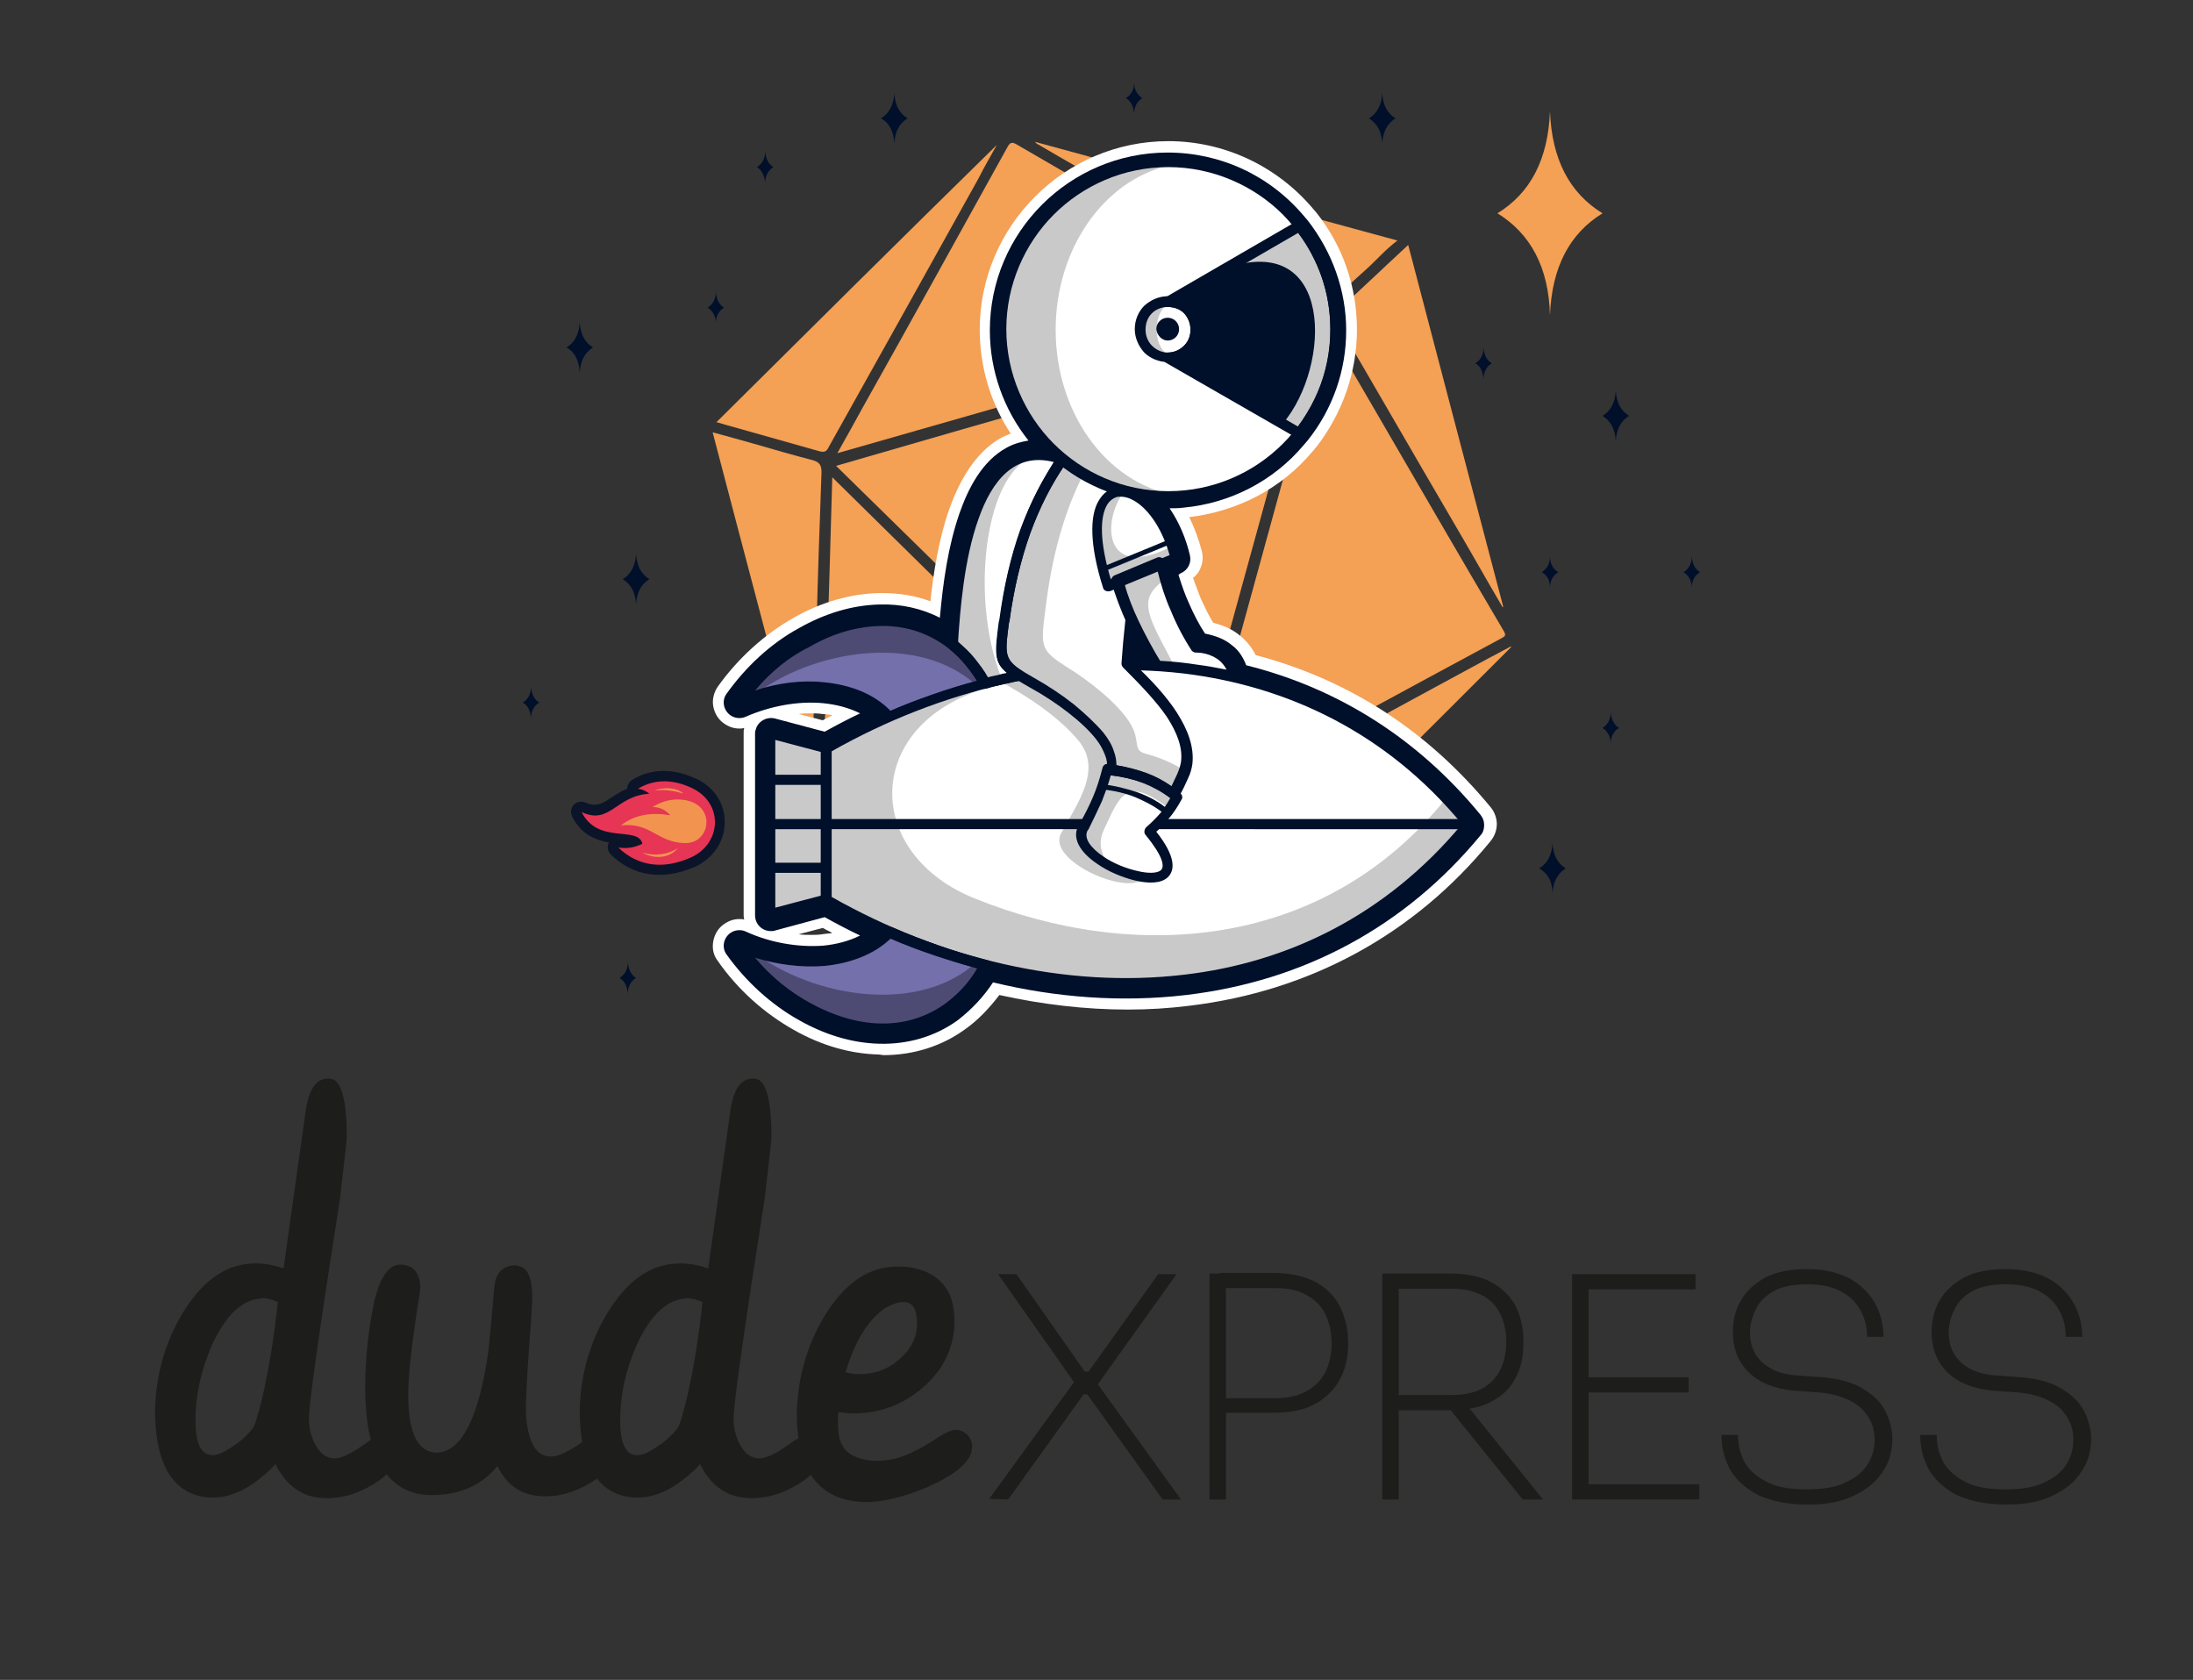 <?xml version="1.0" encoding="utf-8"?>
<!-- Generator: Adobe Illustrator 26.0.1, SVG Export Plug-In . SVG Version: 6.00 Build 0)  -->
<svg version="1.1" id="Livello_1" xmlns="http://www.w3.org/2000/svg" xmlns:xlink="http://www.w3.org/1999/xlink" x="0px" y="0px"
	 viewBox="0 0 346.5 265.4" style="enable-background:new 0 0 346.5 265.4;" xml:space="preserve">
<rect x="0" y="0" width="346.5" height="265.4" fill="#333333" stroke="none"/>
<style type="text/css">
	.st0{fill:#F4A055;}
	.st1{fill-rule:evenodd;clip-rule:evenodd;fill:#F4A055;}
	.st2{fill-rule:evenodd;clip-rule:evenodd;fill:#000F2A;}
	.st3{fill:#1D1D1B;}
	.st4{fill-rule:evenodd;clip-rule:evenodd;fill:#FFFFFF;}
	.st5{fill-rule:evenodd;clip-rule:evenodd;fill:#7370AC;}
	.st6{fill-rule:evenodd;clip-rule:evenodd;fill:#4D4B73;}
	.st7{fill-rule:evenodd;clip-rule:evenodd;fill:#C9C9C9;}
	.st8{fill:#000F2A;}
	.st9{fill-rule:evenodd;clip-rule:evenodd;fill:#F8C544;}
	.st10{fill-rule:evenodd;clip-rule:evenodd;fill:#D13D2A;}
	.st11{fill-rule:evenodd;clip-rule:evenodd;fill:#AE3727;}
	.st12{fill-rule:evenodd;clip-rule:evenodd;fill:none;stroke:#000000;stroke-miterlimit:10;}
	.st13{fill-rule:evenodd;clip-rule:evenodd;fill:#0C1429;}
	.st14{fill-rule:evenodd;clip-rule:evenodd;fill:#F8C342;}
	.st15{fill-rule:evenodd;clip-rule:evenodd;fill:#D23C28;}
	.st16{fill-rule:evenodd;clip-rule:evenodd;fill:#AE3726;}
	.st17{fill-rule:evenodd;clip-rule:evenodd;fill:#CAC8C7;}
	.st18{fill:#0C1429;}
	.st19{fill:#F2944F;}
	.st20{fill:#F08EAC;}
	.st21{fill:#8BBE3D;}
	.st22{fill:#7370AC;}
	.st23{fill:#E63555;}
	.st24{fill:#FFFFFF;}
	.st25{fill-rule:evenodd;clip-rule:evenodd;fill:none;stroke:#F4A055;stroke-miterlimit:10;}
	.st26{fill-rule:evenodd;clip-rule:evenodd;fill:#0B1429;}
	.st27{fill-rule:evenodd;clip-rule:evenodd;fill:#E63555;}
	.st28{fill-rule:evenodd;clip-rule:evenodd;fill:#F2944F;}
</style>
<g>
	<g>
		<path class="st0" d="M207.4,52c-6.9,25.1-13.8,50.1-20.7,75.3c-18.2-17.9-36.3-35.8-54.6-53.7C157.2,66.3,182.3,59.2,207.4,52z"/>
		<path class="st0" d="M207.6,50.1c-25.2,7.2-50.2,14.3-75.3,21.5c1.4-2.5,2.7-4.8,4-7.2c7.7-13.7,15.3-27.5,22.9-41.2
			c0.4-0.7,0.7-0.8,1.4-0.4c15.3,8.9,30.6,17.7,45.9,26.5C206.9,49.6,207.2,49.8,207.6,50.1z"/>
		<path class="st0" d="M209.4,51.3c2.3,4,4.6,7.9,6.8,11.7c7.1,12.2,14.2,24.5,21.4,36.7c0.4,0.7,0.2,0.8-0.3,1.1
			c-16,8.6-31.9,17.3-47.8,25.9c-0.3,0.1-0.5,0.3-0.9,0.5C195.5,101.9,202.5,76.7,209.4,51.3z"/>
		<path class="st0" d="M131.5,75.4c18,17.7,35.8,35.3,53.8,53c-18.6,0.6-37.1,1.2-55.5,1.9C130.4,112,131,93.8,131.5,75.4z"/>
		<path class="st0" d="M238.8,102.2c-15.1,15.1-30.2,30.1-45.5,45.3c-0.9-3.2-1.8-6.3-2.7-9.4c-0.7-2.6-1.5-5.1-2.2-7.7
			c-0.2-0.7-0.1-1,0.6-1.4c12.1-6.5,24.3-13.1,36.4-19.7c4.3-2.3,8.6-4.7,13-7C238.4,102.3,238.6,102.1,238.8,102.2z"/>
		<path class="st0" d="M157.5,22.9c-1,1.8-2,3.5-2.9,5.3c-7.9,14.2-15.8,28.4-23.7,42.5c-0.3,0.6-0.6,0.8-1.4,0.6
			c-5-1.4-9.9-2.8-14.9-4.2c-0.4-0.1-0.9-0.3-1.4-0.4C128,52,142.7,37.4,157.5,22.9z"/>
		<path class="st0" d="M133.3,131.9c2.4-0.1,4.7-0.2,7.1-0.3c10.4-0.4,20.8-0.7,31.2-1.1c4.7-0.2,9.3-0.3,14-0.5
			c0.4,0,0.8-0.1,1,0.5c1.6,5.7,3.3,11.4,5,17.3c-19.5-5.3-38.9-10.6-58.3-15.8C133.3,132,133.3,132,133.3,131.9z"/>
		<path class="st0" d="M127.9,126.3c-5.1-19.3-10.2-38.5-15.3-58c2.2,0.6,4.4,1.2,6.5,1.8c3.1,0.9,6.2,1.8,9.3,2.6
			c1.1,0.3,1.4,0.8,1.4,1.9c-0.3,8.4-0.6,16.8-0.8,25.2c-0.3,8.6-0.6,17.3-0.8,25.9c0,0.2,0,0.4,0,0.6
			C128,126.3,128,126.3,127.9,126.3z"/>
		<path class="st0" d="M237.4,95.9c-2.6-4.4-5.1-8.9-7.7-13.3c-6.2-10.6-12.3-21.2-18.5-31.8c-0.4-0.7-0.5-1.2,0.2-1.8
			c3.7-3.3,7.3-6.8,11.1-10.3c5,19.1,10,38.1,15,57.1C237.5,95.9,237.5,95.9,237.4,95.9z"/>
		<path class="st0" d="M163.5,22.4c19.2,5.2,38.1,10.4,57.3,15.6c-2,1.5-3.4,3.2-5.1,4.7c-2,1.8-4,3.6-6,5.5
			c-0.5,0.5-0.8,0.5-1.4,0.2c-10.3-6-20.6-12-31-17.9c-4.4-2.6-8.9-5.1-13.3-7.7C163.9,22.8,163.8,22.7,163.5,22.4z"/>
	</g>
	<path class="st1" d="M244.9,49.8c0.3-7.6,3.1-12.9,8.3-16.1c-5.2-3.2-8-8.5-8.3-16.1c-0.3,7.6-3.1,12.9-8.3,16.1
		C241.8,36.9,244.7,42.2,244.9,49.8z"/>
	<path class="st2" d="M141.3,22.7c0.1-1.9,0.8-3.2,2.1-4c-1.3-0.8-2-2.1-2.1-4c-0.1,1.9-0.8,3.2-2.1,4
		C140.6,19.5,141.2,20.8,141.3,22.7z"/>
	<path class="st2" d="M91.6,58.9c0.1-1.9,0.8-3.2,2.1-4c-1.3-0.8-2-2.1-2.1-4c-0.1,1.9-0.8,3.2-2.1,4C90.8,55.6,91.5,56.9,91.6,58.9
		z"/>
	<path class="st2" d="M100.5,95.5c0.1-1.9,0.8-3.2,2.1-4c-1.3-0.8-2-2.1-2.1-4c-0.1,1.9-0.8,3.2-2.1,4
		C99.7,92.3,100.4,93.6,100.5,95.5z"/>
	<path class="st2" d="M245.3,141.2c0.1-1.9,0.8-3.2,2.1-4c-1.3-0.8-2-2.1-2.1-4c-0.1,1.9-0.8,3.2-2.1,4
		C244.6,138,245.3,139.3,245.3,141.2z"/>
	<path class="st2" d="M255.3,69.7c0.1-1.9,0.8-3.2,2.1-4c-1.3-0.8-2-2.1-2.1-4c-0.1,1.9-0.8,3.2-2.1,4
		C254.5,66.5,255.2,67.8,255.3,69.7z"/>
	<path class="st2" d="M218.4,22.7c0.1-1.9,0.8-3.2,2.1-4c-1.3-0.8-2-2.1-2.1-4c-0.1,1.9-0.8,3.2-2.1,4
		C217.6,19.5,218.3,20.8,218.4,22.7z"/>
	<path class="st2" d="M120.9,28.9c0-1.2,0.5-2,1.3-2.5c-0.8-0.5-1.2-1.3-1.3-2.5c0,1.2-0.5,2-1.3,2.5
		C120.4,26.9,120.8,27.8,120.9,28.9z"/>
	<path class="st2" d="M113.1,51.1c0-1.2,0.5-2,1.3-2.5c-0.8-0.5-1.2-1.3-1.3-2.5c0,1.2-0.5,2-1.3,2.5
		C112.6,49.1,113.1,49.9,113.1,51.1z"/>
	<path class="st2" d="M83.9,113.5c0-1.2,0.5-2,1.3-2.5c-0.8-0.5-1.2-1.3-1.3-2.5c0,1.2-0.5,2-1.3,2.5
		C83.4,111.4,83.8,112.3,83.9,113.5z"/>
	<path class="st2" d="M99.2,157c0-1.2,0.5-2,1.3-2.5c-0.8-0.5-1.2-1.3-1.3-2.5c0,1.2-0.5,2-1.3,2.5C98.7,155,99.1,155.8,99.2,157z"
		/>
	<path class="st2" d="M254.5,117.5c0-1.2,0.5-2,1.3-2.5c-0.8-0.5-1.2-1.3-1.3-2.5c0,1.2-0.5,2-1.3,2.5
		C254,115.5,254.5,116.4,254.5,117.5z"/>
	<path class="st2" d="M244.9,92.9c0-1.2,0.5-2,1.3-2.5c-0.8-0.5-1.3-1.3-1.3-2.5c0,1.2-0.5,2-1.3,2.5
		C244.5,90.9,244.9,91.7,244.9,92.9z"/>
	<path class="st2" d="M267.3,92.9c0-1.2,0.5-2,1.3-2.5c-0.8-0.5-1.2-1.3-1.3-2.5c0,1.2-0.5,2-1.3,2.5
		C266.8,90.9,267.3,91.7,267.3,92.9z"/>
	<path class="st2" d="M234.4,59.9c0-1.2,0.5-2,1.3-2.5c-0.8-0.5-1.2-1.3-1.3-2.5c0,1.2-0.5,2-1.3,2.5
		C233.9,57.8,234.3,58.7,234.4,59.9z"/>
	<path class="st2" d="M179.2,18c0-1.2,0.5-2,1.3-2.5c-0.8-0.5-1.3-1.3-1.3-2.5c0,1.2-0.5,2-1.3,2.5C178.7,16,179.1,16.8,179.2,18z"
		/>
	<g>
		<g>
			<path class="st3" d="M24.5,222.8c0-1,0.1-2,0.2-3.1c0.6-4.9,2.2-9.3,4.7-13.1c3.1-4.7,6.7-7,11-7c1.5,0,3,0.3,4.4,0.8l3.5-24.9
				c0.5-3.4,1.6-5.1,3.6-5.1c0.3,0,0.6,0.1,0.9,0.2c1.3,0.8,2,3.8,2,9c0,0.6-0.4,3.9-1.1,9.9c-3.3,21-4.9,32.5-4.9,34.6
				c0,1.3,0.3,2.6,0.8,3.7c0.8,1.7,1.9,2.6,3.2,2.6c0.3,0,0.5,0,0.8-0.1c0.9-0.2,2.1-0.8,3.8-2c1.6-1.2,2.9-1.7,3.8-1.7
				c0.4,0,0.8,0.1,1.1,0.4c0.7,0.6,1,1.3,1,2.2c-0.1,1.5-1.2,3.1-3.4,4.7c-2.6,1.8-5.3,2.8-8.3,2.8c-3.6,0-6.3-1.8-8.1-5.4
				c-0.4,0.5-0.9,1-1.5,1.5c-2.8,2.5-5.6,3.8-8.4,3.8c-1.8,0-3.4-0.5-4.7-1.4C26,233.2,24.5,229,24.5,222.8z M39.9,225.7
				c0.4-0.5,0.8-2,1.4-4.3c1.2-5,2-10.2,2.6-15.7c-0.7-0.3-1.4-0.5-2.1-0.6c-0.5,0-1.1,0.1-1.6,0.2c-2.7,0.7-4.9,3.2-6.8,7.4
				c-1.6,3.8-2.5,7.6-2.5,11.4c0,0.3,0,0.6,0,1c0.1,3.2,1,4.8,2.7,4.8c0.8,0,1.9-0.5,3.2-1.4C38.2,227.6,39.2,226.6,39.9,225.7z"/>
			<path class="st3" d="M77.2,213.2c0.2-1.8,0.5-5.1,0.9-9.9c0-0.2,0.1-0.4,0.1-0.6c0.3-1.8,1.5-2.8,3.3-2.8c0.1,0,0.2,0,0.3,0.1
				c1.6,0.2,2.3,1.9,2.3,5c0,0.8-0.1,2-0.2,3.6c-0.1-1.1,0-1.5,0.1-1.2c-0.6,7.8-0.9,12.8-0.9,14.9c0,0.8,0,1.5,0.1,2.3
				c0.5,3.7,1.7,5.5,3.8,5.5c0.3,0,0.6,0,0.9-0.1c0.8-0.2,2.1-0.8,3.7-1.9c1.6-1.2,2.9-1.7,3.8-1.7c0.4,0,0.7,0.1,1.1,0.3
				c0.9,0.5,1.3,1.4,1.3,2.5c0,0.1,0,0.2,0,0.3c-0.2,1.4-1.4,2.8-3.6,4.2c-2.7,1.8-5.3,2.7-8,2.7c-3.6,0-6.1-1.6-7.6-4.8
				c-2.5,3.1-6,4.6-10.4,4.6c-1,0-2-0.1-2.9-0.4c-5-1.5-7.6-7.1-7.6-16.6c0-4.6,0.5-9.2,1.5-13.9c0.1-0.2,0.1-0.5,0.2-0.7
				c0.9-3.2,2.2-4.8,3.8-4.8c2,0,3.1,1.2,3.2,3.4c0,0.5-0.1,1.5-0.4,3.1c-1,6.5-1.5,11.2-1.5,14.1c0,6,1.5,9.1,4.6,9.1
				C73,229.3,75.7,223.9,77.2,213.2z"/>
			<path class="st3" d="M91.6,222.8c0-1,0.1-2,0.2-3.1c0.6-4.9,2.2-9.3,4.7-13.1c3.1-4.7,6.7-7,11-7c1.5,0,3,0.3,4.4,0.8l3.5-24.9
				c0.5-3.4,1.6-5.1,3.6-5.1c0.3,0,0.6,0.1,0.9,0.2c1.3,0.8,2,3.8,2,9c0,0.6-0.4,3.9-1.1,9.9c-3.3,21-4.9,32.5-4.9,34.6
				c0,1.3,0.3,2.6,0.8,3.7c0.8,1.7,1.9,2.6,3.2,2.6c0.3,0,0.5,0,0.8-0.1c0.9-0.2,2.1-0.8,3.8-2c1.6-1.2,2.9-1.7,3.8-1.7
				c0.4,0,0.8,0.1,1.1,0.4c0.7,0.6,1,1.3,1,2.2c-0.1,1.5-1.2,3.1-3.4,4.7c-2.6,1.8-5.3,2.8-8.3,2.8c-3.6,0-6.3-1.8-8.1-5.4
				c-0.4,0.5-0.9,1-1.5,1.5c-2.8,2.5-5.6,3.8-8.4,3.8c-1.8,0-3.4-0.5-4.7-1.4C93.1,233.2,91.6,229,91.6,222.8z M107,225.7
				c0.4-0.5,0.8-2,1.4-4.3c1.2-5,2-10.2,2.6-15.7c-0.7-0.3-1.4-0.5-2.1-0.6c-0.5,0-1.1,0.1-1.6,0.2c-2.7,0.7-4.9,3.2-6.8,7.4
				c-1.6,3.8-2.5,7.6-2.5,11.4c0,0.3,0,0.6,0,1c0.1,3.2,1,4.8,2.7,4.8c0.8,0,1.9-0.5,3.2-1.4C105.3,227.6,106.3,226.6,107,225.7z"/>
			<path class="st3" d="M125.9,223.3c0-1,0.1-2,0.2-3.1c0.6-4.9,2.2-9.3,4.7-13.1c3.1-4.7,6.7-7,11-7c1.2,0,2.3,0.1,3.3,0.4
				c3.8,1.1,5.7,3.8,5.7,8.1c0,0.3,0,0.7,0,1c-0.3,3.9-2,7.1-5.2,9.8c-3.1,2.6-6.7,3.9-10.8,3.9c-0.8,0-1.5-0.1-2.3-0.2
				c-0.1,0.4-0.1,1-0.1,1.8c0,1.7,0.3,2.9,0.9,3.8c0.8,1.2,2.4,1.9,4.8,2.1c1.1,0,2.1-0.1,3.1-0.3c1.8-0.4,3.9-1.4,6.4-3
				c1.6-1.1,2.7-1.6,3.4-1.6c0.4,0,0.8,0.1,1.2,0.3c0.9,0.5,1.4,1.3,1.4,2.4c0,0.3-0.1,0.7-0.2,1.1c-0.8,1.9-3.1,3.6-7,5.3
				c-3.6,1.5-6.8,2.3-9.5,2.3c-1,0-2-0.1-2.9-0.3C128.6,235.8,125.9,231.3,125.9,223.3z M139.8,206.7c-2.6,1.8-4.7,5.1-6.2,10.1
				c0.7,0.2,1.4,0.3,2.1,0.3c2.4,0,4.5-0.7,6.2-2.2c2-1.6,3-3.6,3-5.8c0-2.2-0.7-3.4-2.1-3.4C141.8,205.7,140.8,206.1,139.8,206.7z"
				/>
		</g>
		<g>
			<path class="st3" d="M156.3,236.8l13.8-19l-0.1,1l-12.3-17.5h2.9l10.8,15.4h0.6l11-15.4h2.9l-12.8,17.9l0-1l13.5,18.7h-2.9
				l-11.9-16.6h-0.6l-11.9,16.6L156.3,236.8z"/>
			<path class="st3" d="M191.1,236.9v-35.7h2.6v35.7H191.1z M192.8,223.3v-2.4h8.6c2.1,0,3.9-0.4,5.2-1.2c1.3-0.8,2.3-1.8,2.9-3.1
				c0.6-1.3,0.9-2.8,0.9-4.4c0-1.6-0.3-3-0.9-4.4c-0.6-1.3-1.6-2.4-2.9-3.1c-1.3-0.8-3-1.2-5.2-1.2h-8.6v-2.4h8.2
				c2.8,0,5,0.5,6.8,1.4c1.8,1,3.1,2.3,3.9,3.9c0.8,1.6,1.3,3.4,1.3,5.5v0.6c0,2-0.4,3.8-1.3,5.4c-0.8,1.6-2.1,2.9-3.9,3.9
				c-1.8,1-4,1.4-6.8,1.4H192.8z"/>
			<path class="st3" d="M218.4,236.9v-35.7h2.6v35.7H218.4z M219.8,222.8v-2.4h9.6c2,0,3.7-0.4,4.9-1.1c1.3-0.7,2.2-1.8,2.8-3
				c0.6-1.3,0.9-2.7,0.9-4.3c0-1.6-0.3-3-0.9-4.3c-0.6-1.3-1.5-2.3-2.8-3c-1.3-0.7-2.9-1.1-4.9-1.1h-9.6v-2.4h9.2
				c2.6,0,4.8,0.4,6.5,1.3c1.7,0.9,3,2.1,3.9,3.7c0.8,1.6,1.3,3.4,1.3,5.5v0.6c0,2.1-0.4,3.9-1.3,5.5c-0.8,1.6-2.1,2.8-3.9,3.7
				c-1.7,0.9-3.9,1.3-6.5,1.3H219.8z M240.6,236.9l-12.6-15.6h3.2l12.6,15.6H240.6z"/>
			<path class="st3" d="M248.4,236.9v-35.6h2.6v35.6H248.4z M250.2,203.7v-2.4h17.7v2.4H250.2z M250.2,220v-2.4h16.6v2.4H250.2z
				 M250.2,236.9v-2.4h18.3v2.4H250.2z"/>
			<path class="st3" d="M285.6,237.7c-3,0-5.5-0.5-7.6-1.4c-2-1-3.5-2.3-4.5-3.9c-1-1.7-1.5-3.6-1.5-5.7h2.6c0,1.6,0.4,3.1,1.1,4.4
				c0.8,1.3,2,2.3,3.6,3.1c1.6,0.8,3.7,1.1,6.2,1.1c2.4,0,4.4-0.3,5.9-1c1.6-0.7,2.8-1.6,3.6-2.8c0.8-1.2,1.2-2.6,1.2-4.1
				c0-1.9-0.7-3.5-2.1-4.9c-1.4-1.3-3.6-2.2-6.5-2.5l-4.2-0.3c-3-0.3-5.3-1.2-7-2.8c-1.7-1.6-2.6-3.8-2.6-6.4c0-1.9,0.4-3.6,1.3-5.1
				c0.9-1.5,2.2-2.7,3.9-3.6c1.8-0.9,3.9-1.3,6.5-1.3c2.6,0,4.8,0.5,6.6,1.4c1.8,1,3.1,2.2,4.1,3.9c0.9,1.6,1.4,3.4,1.4,5.4H295
				c0-1.5-0.3-2.8-1-4.1c-0.7-1.3-1.7-2.3-3-3c-1.4-0.8-3.2-1.2-5.4-1.2c-2.1,0-3.9,0.3-5.2,1c-1.3,0.7-2.3,1.6-2.9,2.8
				c-0.6,1.2-1,2.4-1,3.8c0,1.9,0.6,3.5,1.9,4.7c1.3,1.2,3,1.9,5.4,2.1l4.2,0.3c2.4,0.2,4.4,0.7,6,1.6c1.6,0.9,2.9,2,3.7,3.4
				c0.8,1.4,1.3,3,1.3,4.7c0,2-0.5,3.8-1.6,5.3c-1,1.6-2.6,2.8-4.5,3.7C290.9,237.3,288.5,237.7,285.6,237.7z"/>
			<path class="st3" d="M317,237.7c-3,0-5.5-0.5-7.6-1.4c-2-1-3.5-2.3-4.5-3.9c-1-1.7-1.5-3.6-1.5-5.7h2.6c0,1.6,0.4,3.1,1.1,4.4
				c0.8,1.3,2,2.3,3.6,3.1c1.6,0.8,3.7,1.1,6.2,1.1c2.4,0,4.4-0.3,5.9-1c1.6-0.7,2.8-1.6,3.6-2.8c0.8-1.2,1.2-2.6,1.2-4.1
				c0-1.9-0.7-3.5-2.1-4.9c-1.4-1.3-3.6-2.2-6.5-2.5l-4.2-0.3c-3-0.3-5.3-1.2-7-2.8c-1.7-1.6-2.6-3.8-2.6-6.4c0-1.9,0.4-3.6,1.3-5.1
				c0.9-1.5,2.2-2.7,3.9-3.6c1.8-0.9,3.9-1.3,6.5-1.3c2.6,0,4.8,0.5,6.6,1.4c1.8,1,3.1,2.2,4.1,3.9c0.9,1.6,1.4,3.4,1.4,5.4h-2.6
				c0-1.5-0.3-2.8-1-4.1c-0.7-1.3-1.7-2.3-3-3c-1.4-0.8-3.2-1.2-5.4-1.2c-2.1,0-3.9,0.3-5.2,1c-1.3,0.7-2.3,1.6-2.9,2.8
				c-0.6,1.2-1,2.4-1,3.8c0,1.9,0.6,3.5,1.9,4.7c1.3,1.2,3,1.9,5.4,2.1l4.2,0.3c2.4,0.2,4.4,0.7,6,1.6c1.6,0.9,2.9,2,3.7,3.4
				c0.8,1.4,1.3,3,1.3,4.7c0,2-0.5,3.8-1.6,5.3c-1,1.6-2.6,2.8-4.5,3.7C322.3,237.3,319.9,237.7,317,237.7z"/>
		</g>
	</g>
	<g>
		<path class="st4" d="M138.9,166.6c-4.5-0.1-9.1-1.4-13.5-3.9c-4.6-2.6-8.8-6.3-12-10.9c-0.7-0.9-0.9-2-0.7-3.1
			c0.2-1.1,0.8-2.1,1.7-2.7c0.7-0.5,1.5-0.8,2.4-0.8c0.3,0,0.6,0,0.8,0.1c-0.1-0.3-0.1-0.5-0.1-0.8v-28.7c0-0.3,0-0.5,0.1-0.8
			c-0.3,0.1-0.5,0.1-0.8,0.1c-0.9,0-1.7-0.3-2.4-0.8c-0.9-0.6-1.5-1.6-1.7-2.7c-0.2-1.1,0.1-2.2,0.7-3.1c3.2-4.5,7.4-8.3,12-10.9
			c4.4-2.5,9-3.8,13.5-3.9l0.5,0c2.7,0,5.2,0.4,7.6,1.3c0.5-4.5,1.3-9.8,3-14.6c2-5.6,4.8-9.4,8.3-11.3c0.4-0.2,0.9-0.4,1.4-0.6
			c-3.2-4.8-4.9-10.6-4.9-16.4c0-16.4,13.4-29.8,29.8-29.8c8.8,0,17.1,3.9,22.8,10.6l0.6,0.7c4.2,5.3,6.4,11.7,6.4,18.5
			c0,6.7-2.3,13.2-6.4,18.5l-0.2,0.2c-0.1,0.2-0.3,0.4-0.4,0.5c-4.9,5.9-11.9,9.5-19.5,10.4c0.8,1.6,1.5,3.5,2,5.4
			c0.4,1.6-0.2,3.3-1.4,4.2c0.4,1.1,0.8,2.2,1.2,3.2c0.7,1.5,1.3,2.8,2,3.9c1.6,0.4,3,1,4.2,2c1.1,0.9,1.9,1.9,2.5,3.1
			c14.8,3.9,27.2,12,37.1,24c0.6,0.7,1,1.7,1,2.7c0,1-0.4,2-1,2.7c-12,14.7-28.5,23.7-47.6,26c-3.2,0.4-6.4,0.6-9.7,0.6
			c-6.7,0-13.5-0.8-20.3-2.3c-1.6,2.1-3.4,4-5.4,5.4c-3.7,2.7-8.2,4.1-12.9,4.1L138.9,166.6z M126.2,147.6c0.6,0.1,1.3,0.1,1.9,0.1
			c0.6,0,1.2,0,1.8-0.1c0.6-0.1,1.1-0.1,1.6-0.2c-0.5-0.3-1-0.5-1.5-0.8L126.2,147.6z M130,113.8c0.5-0.3,1-0.5,1.5-0.8
			c-0.5-0.1-1.1-0.2-1.6-0.2c-0.6-0.1-1.2-0.1-1.9-0.1c-0.6,0-1.2,0-1.8,0.1L130,113.8z"/>
		<path class="st2" d="M156.9,155.2c-1.5,2.3-3.4,4.3-5.6,6c-3.6,2.6-7.9,3.8-12.3,3.7c-4.5-0.1-8.8-1.5-12.7-3.7
			c-4.5-2.5-8.5-6.2-11.5-10.4c-0.8-1.1-0.5-2.6,0.6-3.4c0.7-0.5,1.7-0.6,2.5-0.2c3.7,1.7,8.1,2.5,12.2,2.2c2-0.2,4-0.7,5.8-1.6
			c-1.9-0.9-3.8-1.9-5.6-2.9l-7.8,2.1c-0.2,0.1-0.5,0.1-0.7,0.1c-1.4,0-2.5-1.1-2.5-2.5v-28.7c0-0.2,0-0.4,0.1-0.6
			c0.3-1.3,1.7-2.1,3-1.8l7.9,2.1c1.8-1,3.7-2,5.6-2.9c-1.8-0.9-3.8-1.4-5.8-1.6c-4.1-0.4-8.5,0.5-12.2,2.1
			c-0.8,0.4-1.8,0.3-2.5-0.2c-1.1-0.8-1.4-2.3-0.6-3.4c3-4.2,6.9-7.9,11.5-10.4c3.9-2.2,8.2-3.6,12.7-3.7c3.3-0.1,6.6,0.6,9.5,2.1
			c0.5-5.6,1.3-11.3,3.1-16.5c1.4-4,3.6-8.3,7.5-10.4c1.1-0.6,2.2-0.9,3.4-1.1c-3.9-4.9-6.1-11-6.1-17.4c0-15.5,12.6-28.1,28.1-28.1
			c8.3,0,16.1,3.6,21.5,10c0.2,0.2,0.4,0.5,0.6,0.7c3.9,5,6.1,11.1,6.1,17.4c0,6.3-2.1,12.4-6.1,17.4c-0.2,0.2-0.4,0.5-0.6,0.7
			c-4.8,5.7-11.6,9.2-19,9.9c-0.7,0.1-1.5,0.1-2.2,0.1c1.5,2.2,2.6,4.8,3.2,7.4c0.3,1.2-0.3,2.4-1.5,2.9l-0.3,0.2
			c0.5,1.6,1,3.1,1.7,4.6c0.7,1.6,1.5,3.2,2.5,4.7c1.5,0.3,3,0.8,4.2,1.8c1.1,0.8,1.8,1.9,2.3,3.2c14.8,3.7,27.3,11.8,37,23.6
			c0.4,0.5,0.6,1,0.6,1.7c0,0.6-0.2,1.2-0.6,1.6C222,146.4,206,155,187.4,157.2C177.2,158.4,166.8,157.6,156.9,155.2z"/>
		<path class="st5" d="M116.8,110.9c7.6-3.5,18.3-3.7,23.8,2.2c4.9-2.1,10-3.9,15.2-5.2C146.7,92,127.2,96.5,116.8,110.9z"/>
		<path class="st6" d="M154.3,108.3c-8.9-8.2-25.6-6-35.7,1.9c-0.6,0.2-1.2,0.5-1.8,0.8c10.4-14.5,30-19,38.9-3
			C155.3,108.1,154.8,108.2,154.3,108.3z"/>
		<path class="st5" d="M116.8,149.4c7.6,3.5,18.3,3.7,23.8-2.2c4.9,2.1,10,3.9,15.2,5.2C146.7,168.4,127.2,163.9,116.8,149.4z"/>
		<path class="st6" d="M154.3,152c-8.9,8.2-25.6,5.9-35.7-1.9c-0.6-0.2-1.2-0.5-1.8-0.8c10.4,14.5,30,19,38.9,3
			C155.3,152.3,154.8,152.2,154.3,152z"/>
		<path class="st4" d="M130.6,142.1c32.7,18.7,75.7,19.8,101.5-12c-25.8-31.7-68.8-30.7-101.5-12V142.1z"/>
		<path class="st7" d="M184.1,121.5c0.7-5-3.8-10.2-9.4-15.6c0-0.3,0-0.5,0.1-0.8c-5.7,0.2-11.4,1-17.1,2.3c0.6,0.4,1.3,0.8,2,1.2
			c4.4,2.5,8.3,5.5,10.7,8.4c3.7,4.5,0.1,9.5-2.6,14.4c-4,5.9,21.6,14.5,10.4,0.8c1.8-1.4,3.2-3.3,4.4-5.4c-0.2-0.1-0.3-0.3-0.5-0.4
			C183.1,124.6,184,122.8,184.1,121.5z"/>
		<path class="st7" d="M153.9,141.9c-16.7-6.8-17.3-25.2-1.3-32c2.7-1.2,5.5-2.2,8.4-3.1c-10.6,2.1-20.9,6-30.4,11.5v23.9
			c32.7,18.7,75.7,19.8,101.5-12c-1.2-1.5-2.4-2.8-3.6-4.1C209.4,149.9,179.6,152.3,153.9,141.9z"/>
		<path class="st8" d="M232,129.4c0.5,0,0.8,0.4,0.8,0.8c0,0.5-0.4,0.8-0.8,0.8H130.6c-0.5,0-0.8-0.4-0.8-0.8c0-0.5,0.4-0.8,0.8-0.8
			H232z"/>
		<polygon class="st7" points="130.6,142.1 130.6,118.2 121.7,115.8 121.7,144.5 		"/>
		<path class="st8" d="M130.6,122.4c0.5,0,0.8,0.4,0.8,0.8c0,0.5-0.4,0.8-0.8,0.8h-8.9c-0.5,0-0.8-0.4-0.8-0.8
			c0-0.5,0.4-0.8,0.8-0.8H130.6z"/>
		<path class="st8" d="M130.6,136.3c0.5,0,0.8,0.4,0.8,0.8s-0.4,0.8-0.8,0.8h-8.9c-0.5,0-0.8-0.3-0.8-0.8s0.4-0.8,0.8-0.8H130.6z"/>
		<path class="st8" d="M130.6,129.4c0.5,0,0.8,0.4,0.8,0.8c0,0.5-0.4,0.8-0.8,0.8h-8.9c-0.5,0-0.8-0.4-0.8-0.8
			c0-0.5,0.4-0.8,0.8-0.8H130.6z"/>
		<path class="st8" d="M187.2,155.6c-19.2,2.3-39.5-2.7-57-12.7c-0.3-0.1-0.5-0.4-0.5-0.7v-23.9c0-0.3,0.2-0.6,0.4-0.7
			c17.5-10,37.9-15,57-12.7c17.1,2,33.2,9.8,45.5,24.9c0.3,0.3,0.3,0.7,0,1C220.4,145.8,204.3,153.6,187.2,155.6z M131.4,141.7
			c17.1,9.7,36.9,14.5,55.6,12.3c16.5-1.9,32-9.4,44-23.8c-11.9-14.4-27.5-21.8-44-23.8c-18.7-2.2-38.5,2.6-55.6,12.3V141.7z"/>
		<path class="st8" d="M131.4,118.2v23.9c0,0.3-0.2,0.7-0.6,0.8l-8.8,2.4c-0.1,0-0.2,0-0.3,0c-0.5,0-0.8-0.4-0.8-0.8v-28.7
			c0-0.1,0-0.1,0-0.2c0.1-0.4,0.6-0.7,1-0.6l8.8,2.4C131.1,117.5,131.4,117.8,131.4,118.2z M129.7,141.5v-22.7l-7.2-1.9v26.5
			L129.7,141.5z"/>
		<path class="st8" d="M130.2,109.4c-4.4-0.4-9.1,0.5-13.1,2.3c-0.3,0.1-0.6,0.1-0.8-0.1c-0.4-0.3-0.5-0.8-0.2-1.2
			c3-4.2,6.8-7.6,10.9-9.9c3.8-2.2,7.9-3.4,11.9-3.5c4-0.1,7.9,1,11.3,3.4c2.3,1.7,4.4,4,6.1,7c0,0.1,0.1,0.2,0.1,0.2
			c0.1,0.5-0.2,0.9-0.6,1c-2.6,0.7-5.1,1.4-7.6,2.3c-2.5,0.9-5,1.8-7.4,2.9c-0.3,0.2-0.7,0.1-1-0.2
			C137.5,111.1,134,109.8,130.2,109.4z M119.3,109.1c3.5-1.2,7.4-1.7,11-1.3c4,0.4,7.8,1.8,10.4,4.5c2.3-1,4.7-1.9,7.1-2.7
			c2.2-0.8,4.4-1.4,6.6-2c-1.5-2.4-3.2-4.2-5.1-5.6c-3.1-2.2-6.6-3.2-10.3-3.1c-3.7,0.1-7.5,1.2-11.1,3.3
			C124.8,103.7,121.8,106.1,119.3,109.1z"/>
		<path class="st8" d="M130.3,152.6c-3.6,0.3-7.5-0.2-11-1.3c2.5,3,5.5,5.4,8.6,7.1c3.6,2,7.4,3.2,11.1,3.3
			c3.7,0.1,7.2-0.9,10.3-3.1c1.9-1.4,3.7-3.2,5.1-5.6c-2.2-0.6-4.5-1.3-6.6-2c-2.4-0.8-4.8-1.7-7.1-2.7
			C138.1,150.8,134.3,152.2,130.3,152.6z M117.1,148.7c3.9,1.8,8.7,2.7,13.1,2.3c3.8-0.3,7.3-1.7,9.8-4.3c0.3-0.3,0.7-0.3,1-0.2
			c2.4,1.1,4.9,2,7.4,2.9c2.5,0.9,5,1.6,7.6,2.3c0.4,0.1,0.7,0.6,0.6,1c0,0.1-0.1,0.2-0.1,0.2c-1.7,3-3.8,5.4-6.1,7
			c-3.4,2.4-7.3,3.5-11.3,3.4c-4-0.1-8.1-1.3-11.9-3.5c-4.1-2.3-7.9-5.7-10.9-9.9c-0.3-0.4-0.2-0.9,0.2-1.2
			C116.6,148.6,116.9,148.5,117.1,148.7z"/>
		<path class="st4" d="M184.5,78.5c14.6,0,26.5-11.9,26.5-26.4c0-14.6-11.9-26.5-26.5-26.5c-14.6,0-26.4,11.9-26.4,26.5
			C158.1,66.6,170,78.5,184.5,78.5z"/>
		<path class="st2" d="M184.5,56.5l20.8,12c3.6-4.5,5.7-10.2,5.7-16.4c0-6.2-2.1-11.9-5.7-16.4l-20.8,12c2.5,0,4.4,2,4.4,4.4
			C189,54.5,187,56.5,184.5,56.5z"/>
		<path class="st4" d="M167.8,72.6c-4.6,6.6-7.7,15.1-9.1,25.4c-0.9,6.5-1,6.8,4.3,9.9c4.4,2.5,8.3,5.5,10.7,8.4
			c1.6,1.9,2,3.7,1.9,5.4c3.8,0.5,7.1,1.7,9.8,3.9c1-1.8,1.8-3.6,2-4.9c0.7-5-3.8-10.2-9.4-15.6c0.5-8.9,1.9-17.7,4.5-26.6
			C177,78,171.9,75.9,167.8,72.6z"/>
		<path class="st4" d="M167.8,72.6c-15.1-5.3-16.6,20.9-17.3,29.2c1.9,1.5,3.7,3.6,5.1,6.2c1.8-0.5,3.6-0.9,5.5-1.2
			c-3.4-2.1-3.2-3.1-2.5-8.7C160.1,87.6,163.2,79.2,167.8,72.6z"/>
		<path class="st4" d="M186,126c-3-2.6-6.8-4-11.1-4.4c-0.7,3.3-2.1,6.2-3.6,9c-4,5.9,21.6,14.5,10.4,0.8
			C183.3,129.9,184.8,128.1,186,126z"/>
		<path class="st7" d="M193.6,42.4c17.2-6,16.8,15.4,9.1,24.5l2.6,1.5c3.6-4.5,5.7-10.2,5.7-16.4c0-6.2-2.1-11.9-5.7-16.4
			L193.6,42.4z"/>
		<path class="st7" d="M186.9,78.4c-11.3-1.2-20.1-12.5-20.1-26.3c0-12.8,7.6-23.5,17.7-25.9v-0.5c-14.6,0-26.4,11.9-26.4,26.5
			c0,8.3,3.8,15.7,9.7,20.5c2.9,2.4,6.3,4.1,10,5.1c0.1,0,0.2,0.1,0.4,0.1c1.4,0.3,2.9,0.6,4.4,0.7c0.6,0,1.3,0.1,1.9,0.1
			C185.4,78.5,186.1,78.5,186.9,78.4z"/>
		<path class="st7" d="M185.3,47.7c-0.3,0-0.5-0.1-0.8-0.1c-2.4,0-4.4,2-4.4,4.4c0,2.4,2,4.4,4.4,4.4c0.3,0,0.5,0,0.8-0.1
			C181.9,55.6,181.9,48.6,185.3,47.7z"/>
		<path class="st4" d="M167.8,72.6c-15.1-5.3-16.6,20.9-17.3,29.2c1.9,1.5,3.7,3.6,5.1,6.2c1.8-0.5,3.6-0.9,5.5-1.2
			c-3.4-2.1-3.2-3.1-2.5-8.7C160.1,87.6,163.2,79.2,167.8,72.6z"/>
		<path class="st7" d="M158.3,107.3c-5.5-13.6-2.3-35.2,6.5-35.4c-12.3-1-13.7,22.1-14.2,29.8c1.9,1.5,3.7,3.6,5.1,6.2
			C156.6,107.7,157.4,107.5,158.3,107.3z"/>
		<path class="st7" d="M165.2,96.1c1-8.3,3-15.4,6-21.2c-1.2-0.7-2.3-1.5-3.3-2.3c-4.6,6.6-7.7,15.1-9.1,25.4
			c-0.9,6.5-1,6.8,4.3,9.9c4.4,2.5,8.3,5.5,10.7,8.4c1.6,1.9,2,3.7,1.9,5.4c3.8,0.5,7.1,1.7,9.8,3.9c0.7-1.3,1.4-2.6,1.7-3.8
			c-1.9-1.3-4.2-2.2-6.1-2.7c-2-0.5-1.1-1.6-2-3.8c-1.5-3.6-7.4-8-10.2-9.7C164.3,102.7,164.4,102.3,165.2,96.1z"/>
		<path class="st7" d="M186,126c-3-2.6-6.8-4-11.1-4.4c-0.7,3.3-2.1,6.2-3.6,9c-1.5,2.3,1.3,4.9,4.7,6.6c-1.8-1.5-2.8-3.7-1.5-6.3
			c2.3-4.8,3.3-8.7,10.4-3C185.2,127.3,185.6,126.6,186,126z"/>
		<path class="st8" d="M184.7,128c0.2,0.1,0.2,0.4,0,0.6c-0.1,0.2-0.4,0.2-0.6,0.1c-1.4-1.2-3-2-4.6-2.7c-1.7-0.7-3.5-1.1-5.5-1.3
			c-0.2,0-0.4-0.2-0.4-0.5c0-0.2,0.2-0.4,0.5-0.3c2,0.2,3.9,0.7,5.7,1.3C181.7,125.9,183.3,126.8,184.7,128z"/>
		<path class="st8" d="M202.7,33.9c-4.6-4.6-11.1-7.5-18.1-7.5c-7.1,0-13.5,2.9-18.1,7.5c-4.6,4.6-7.5,11.1-7.5,18.1
			s2.9,13.5,7.5,18.1c4.6,4.6,11,7.5,18.1,7.5c7.1,0,13.5-2.9,18.1-7.5c4.6-4.6,7.5-11,7.5-18.1S207.3,38.6,202.7,33.9z M184.5,24.8
			c7.5,0,14.4,3.1,19.3,8c4.9,5,8,11.8,8,19.3s-3.1,14.4-8,19.3c-5,4.9-11.8,8-19.3,8s-14.4-3.1-19.3-8c-4.9-4.9-8-11.7-8-19.3
			s3.1-14.4,8-19.3C170.2,27.8,177,24.8,184.5,24.8z"/>
		<path class="st8" d="M187.1,49.5c-0.7-0.7-1.6-1-2.6-1c-1,0-1.9,0.4-2.5,1c-0.7,0.7-1,1.6-1,2.6c0,1,0.4,1.9,1,2.5
			c0.7,0.7,1.6,1.1,2.5,1.1c1,0,1.9-0.4,2.6-1.1c0.7-0.7,1-1.6,1-2.5C188.1,51.1,187.8,50.2,187.1,49.5z M184.5,46.8
			c1.5,0,2.8,0.6,3.7,1.5c1,1,1.5,2.3,1.5,3.7c0,1.4-0.6,2.8-1.5,3.7c-0.9,0.9-2.3,1.5-3.7,1.5c-1.4,0-2.8-0.6-3.7-1.5
			c-0.9-1-1.5-2.3-1.5-3.7c0-1.5,0.6-2.8,1.5-3.7C181.8,47.4,183.1,46.8,184.5,46.8z"/>
		<path class="st8" d="M204.9,69.2l-20.7-11.9c-0.3-0.2-0.5-0.4-0.5-0.8c0-0.5,0.4-0.8,0.8-0.8c1,0,1.9-0.4,2.6-1.1
			c0.7-0.7,1-1.6,1-2.5c0-1-0.4-1.9-1-2.6c-0.7-0.7-1.6-1-2.6-1c-0.3,0-0.5-0.2-0.7-0.4c-0.2-0.4-0.1-0.9,0.3-1.1l20.7-12
			c0.3-0.2,0.8-0.2,1.1,0.2c1.9,2.4,3.4,5,4.4,7.9c1,2.8,1.5,5.8,1.5,9c0,3.1-0.5,6.1-1.5,8.9c-1,2.9-2.5,5.6-4.3,7.9
			C205.7,69.3,205.3,69.4,204.9,69.2z M186.8,56.8l18.3,10.6c1.5-2.1,2.8-4.4,3.7-6.9c0.9-2.6,1.4-5.4,1.4-8.4c0-3-0.5-5.8-1.4-8.4
			c-0.9-2.5-2.1-4.8-3.7-6.9l-18.3,10.6c0.6,0.3,1.1,0.6,1.5,1c1,1,1.5,2.3,1.5,3.7c0,1.4-0.6,2.8-1.5,3.7
			C187.8,56.2,187.3,56.6,186.8,56.8z"/>
		<path class="st2" d="M184.5,53.8c1,0,1.8-0.8,1.8-1.8c0-1-0.8-1.8-1.8-1.8c-1,0-1.8,0.8-1.8,1.8C182.8,53,183.6,53.8,184.5,53.8z"
			/>
		<path class="st8" d="M161.3,83.6c1.5-4.3,3.5-8.1,5.9-11.5c0,0,0,0,0-0.1c0.3-0.4,0.8-0.4,1.2-0.1c2,1.7,4.3,3,6.7,4
			c2.4,1,4.9,1.5,7.6,1.7c0.1,0,0.1,0,0.2,0c0.4,0.1,0.7,0.6,0.6,1c-1.3,4.4-2.3,8.8-3,13.2c-0.7,4.3-1.2,8.6-1.5,12.9
			c2.8,2.6,5.2,5.2,6.9,7.8c1.8,2.8,2.8,5.5,2.5,8.2c-0.1,0.7-0.3,1.5-0.7,2.3c-0.4,0.9-0.8,1.8-1.4,2.8c0,0-0.1,0.1-0.1,0.2
			c-0.3,0.4-0.8,0.4-1.2,0.1c-1.3-1-2.7-1.8-4.3-2.4c-1.6-0.6-3.3-1-5.1-1.2c-0.4-0.1-0.8-0.4-0.7-0.9c0.1-0.8,0-1.6-0.3-2.3
			c-0.3-0.8-0.7-1.6-1.4-2.5c-1.1-1.4-2.6-2.8-4.4-4.2c-1.8-1.4-3.9-2.8-6.1-4c-5.8-3.3-5.7-3.7-4.8-10.2l0.1-0.4
			C158.6,92.6,159.8,87.9,161.3,83.6z M168,73.8c-2.1,3.1-3.8,6.6-5.2,10.4c-1.5,4.2-2.6,8.8-3.3,13.9l-0.1,0.4
			c-0.7,5.5-0.8,5.9,4,8.6c2.3,1.3,4.4,2.7,6.3,4.2c1.8,1.5,3.4,3,4.6,4.4c0.8,1,1.4,2,1.7,3c0.3,0.8,0.4,1.5,0.4,2.2
			c1.7,0.3,3.2,0.7,4.7,1.2c1.4,0.5,2.7,1.2,4,2.1c0.3-0.6,0.6-1.3,0.9-1.9c0.3-0.7,0.5-1.3,0.6-1.9c0.3-2.3-0.6-4.6-2.2-7.1
			c-1.7-2.5-4.2-5.1-6.9-7.8c-0.2-0.2-0.3-0.4-0.3-0.7c0.3-4.5,0.8-8.9,1.5-13.4c0.7-4.1,1.6-8.3,2.8-12.4c-2.5-0.3-4.8-0.9-7.1-1.8
			C172.1,76.5,170,75.3,168,73.8z"/>
		<path class="st8" d="M153.1,81.5c2.5-7.2,6.9-12.5,15-9.7c0.1,0,0.2,0,0.2,0.1c0.4,0.3,0.5,0.8,0.2,1.2c-2.3,3.3-4.2,7-5.7,11.1
			c-1.5,4.2-2.6,8.8-3.3,13.9l-0.1,0.4c-0.6,4.8-0.8,5.7,2.1,7.5c0.2,0.1,0.3,0.3,0.4,0.5c0.1,0.4-0.2,0.9-0.7,1
			c-0.9,0.2-1.8,0.4-2.7,0.6c-0.9,0.2-1.8,0.4-2.7,0.7c-0.4,0.1-0.7-0.1-0.9-0.4c-0.7-1.2-1.5-2.3-2.3-3.3c-0.8-1-1.7-1.9-2.6-2.6
			c-0.2-0.2-0.4-0.4-0.3-0.7l0.1-0.8C150.1,96.4,150.8,88.1,153.1,81.5z M166.5,73c-6.2-1.6-9.8,3-11.9,9c-2.3,6.4-2.9,14.6-3.2,19
			l0,0.4c0.9,0.8,1.8,1.6,2.6,2.6c0.7,0.9,1.5,1.9,2.1,3c0.7-0.2,1.5-0.3,2.1-0.5c0.3-0.1,0.6-0.1,0.9-0.2c-2.1-1.7-1.9-3.3-1.3-8
			l0.1-0.4c0.7-5.2,1.8-10,3.3-14.2C162.7,79.7,164.5,76.2,166.5,73z"/>
		<path class="st8" d="M181.2,122.2c2,0.8,3.7,1.8,5.3,3.1c0.3,0.3,0.4,0.7,0.2,1c-0.6,1.1-1.3,2.2-2.1,3.1c-0.6,0.7-1.2,1.4-1.9,2
			c3,3.8,3.1,6.1,1.7,7.3c-1.1,0.9-3,0.9-5.1,0.4c-2-0.5-4.2-1.4-5.9-2.6c-2.7-1.8-4.3-4.2-2.8-6.4c0.8-1.4,1.5-2.8,2.1-4.2
			c0.6-1.4,1.1-3,1.5-4.6c0.1-0.4,0.5-0.7,0.9-0.6C177.2,121,179.3,121.4,181.2,122.2z M184.9,126.1c-1.3-1-2.8-1.8-4.3-2.4
			c-1.6-0.6-3.3-1-5.1-1.2c-0.4,1.5-0.9,2.8-1.4,4.1c-0.7,1.5-1.4,3-2.1,4.4c0,0,0,0.1-0.1,0.1c-0.8,1.3,0.5,2.9,2.4,4.2
			c1.6,1.1,3.6,1.9,5.4,2.3c1.6,0.4,3.1,0.4,3.7-0.1c0.7-0.6,0.3-2.3-2.4-5.6c-0.3-0.3-0.2-0.9,0.1-1.2c0.8-0.7,1.6-1.5,2.3-2.3
			C183.9,127.7,184.4,127,184.9,126.1z"/>
		<path class="st4" d="M185.7,88.1c-3.5-14.1-17.1-15.5-10.7,4.4C178.6,91.1,182.2,89.6,185.7,88.1z"/>
		<path class="st4" d="M183.4,89.1c1.1,4.6,3,9.3,5.6,13.2c3,0.2,5.5,1.7,5.9,4.7h0c-4-0.9-8-1.5-12.1-1.7
			c-2.3-3.6-4.9-8.7-6.1-13.3L183.4,89.1z"/>
		<path class="st7" d="M185.7,88.1c-0.2-0.6-0.3-1.2-0.5-1.8c-11.4,5.8-10.9-4.7-7.5-8.7c-3.6-0.6-6.2,3.9-2.7,14.9L185.7,88.1z"/>
		<path class="st8" d="M174.4,90.3c-0.2,0.1-0.5,0-0.5-0.2c-0.1-0.2,0-0.4,0.2-0.5l10.7-4.4c0.2-0.1,0.5,0,0.5,0.2
			c0.1,0.2,0,0.5-0.2,0.5L174.4,90.3z"/>
		<path class="st7" d="M185.7,105.5c-4.3-8.2-6.2-10.7-1.7-13.9c-0.2-0.8-0.5-1.7-0.7-2.5l-6.7,2.8c1.2,4.6,3.8,9.8,6.1,13.3
			C183.8,105.3,184.8,105.3,185.7,105.5z"/>
		<path class="st8" d="M179.5,77.4c2.8,1.4,5.7,5.1,7.1,10.6h0c0.1,0.4-0.1,0.8-0.5,1l-10.7,4.4c0,0-0.1,0-0.1,0
			c-0.4,0.1-0.9-0.1-1-0.5c-2.2-6.9-2.1-11.5-0.7-13.8c0.7-1.2,1.6-1.8,2.6-2.1C177.2,76.6,178.3,76.8,179.5,77.4z M184.8,87.7
			c-1.3-4.6-3.7-7.7-6-8.8c-0.8-0.4-1.6-0.5-2.3-0.4c-0.6,0.2-1.2,0.6-1.6,1.3c-1.1,1.9-1.2,5.7,0.6,11.7L184.8,87.7z"/>
		<path class="st8" d="M185,96.5c-0.9-2-1.6-4.2-2.1-6.3l-5.2,2.1c0.5,1.9,1.3,3.9,2.2,5.8c1.1,2.3,2.3,4.5,3.4,6.3
			c2,0.1,3.9,0.3,5.8,0.6c1.6,0.2,3.2,0.5,4.7,0.8c-0.3-0.6-0.7-1.1-1.2-1.5c-0.9-0.7-2.2-1.2-3.6-1.2c-0.3,0-0.5-0.1-0.7-0.3
			C187,100.8,185.9,98.7,185,96.5z M184.2,88.9c0.5,2.4,1.3,4.7,2.3,6.9c0.8,2,1.8,3.9,3,5.6c1.6,0.1,3,0.7,4.1,1.5
			c1.1,0.9,1.9,2.2,2.1,3.8c0.1,0.4-0.2,0.8-0.7,0.9v0c-0.1,0-0.3,0-0.4,0c-1.9-0.5-3.9-0.8-5.9-1.1c-2-0.3-4-0.5-6.1-0.6
			c-0.3,0-0.5-0.2-0.7-0.4c-1.3-1.9-2.6-4.3-3.8-6.9c-1-2.2-1.9-4.5-2.5-6.7c-0.1-0.4,0.1-0.8,0.5-1l6.7-2.8c0.4-0.2,0.9,0,1.1,0.4
			C184.1,88.8,184.2,88.9,184.2,88.9L184.2,88.9z"/>
		<g>
			<path class="st26" d="M99.1,124.6c-1.2,0.5-2.2,1.2-3.1,1.8c-1,0.6-1.9,1.1-3.5,0.4c-0.6-0.3-1.4-0.1-1.8,0.3
				c-0.5,0.5-0.6,1.2-0.3,1.9c1.4,2.8,3.6,3.7,5.8,4.1c0,0,0,0,0,0c-0.3,0.6-0.2,1.4,0.3,1.9c3.6,3.5,8.2,4.1,13.2,2
				c3.1-1.4,4.8-4.2,4.8-7c0.1-2.8-1.5-5.7-4.8-7.1c-3.9-1.7-7.2-1.3-9.8,0.3C99.4,123.5,99.1,124.1,99.1,124.6L99.1,124.6z"/>
			<path class="st27" d="M91.9,128.3c2.6,5.2,8.9,2.1,9.6,5c-1.2,0.6-2.4,0.8-3.8,0.6c3.1,3,7.1,3.5,11.4,1.6c5-2.2,5.3-8.8,0-11.1
				c-3.3-1.5-6.1-1.1-8.3,0.2c0.7,0.1,1.3,0.4,1.8,0.8C97.3,125.7,96.4,130.4,91.9,128.3L91.9,128.3z"/>
			<path class="st28" d="M98.1,130.4c4.8-0.5,5.7,2.7,10.1,2.8c4.1,0.1,5-6,0-6.8c-1.8-0.3-3.5,0.1-5.1,1.1c1.2,0,2.1,0.5,2.8,1.3
				C102.9,128.3,100.3,128.7,98.1,130.4L98.1,130.4z M103.4,124.9c1.6-0.2,3.1,0,4.6,0.5C107,124.4,104.8,124.3,103.4,124.9
				L103.4,124.9z M101.5,134.7c2.1,0.6,4,0.3,5.6-0.7C105.8,135.6,103.4,135.8,101.5,134.7L101.5,134.7z"/>
		</g>
	</g>
</g>
</svg>
